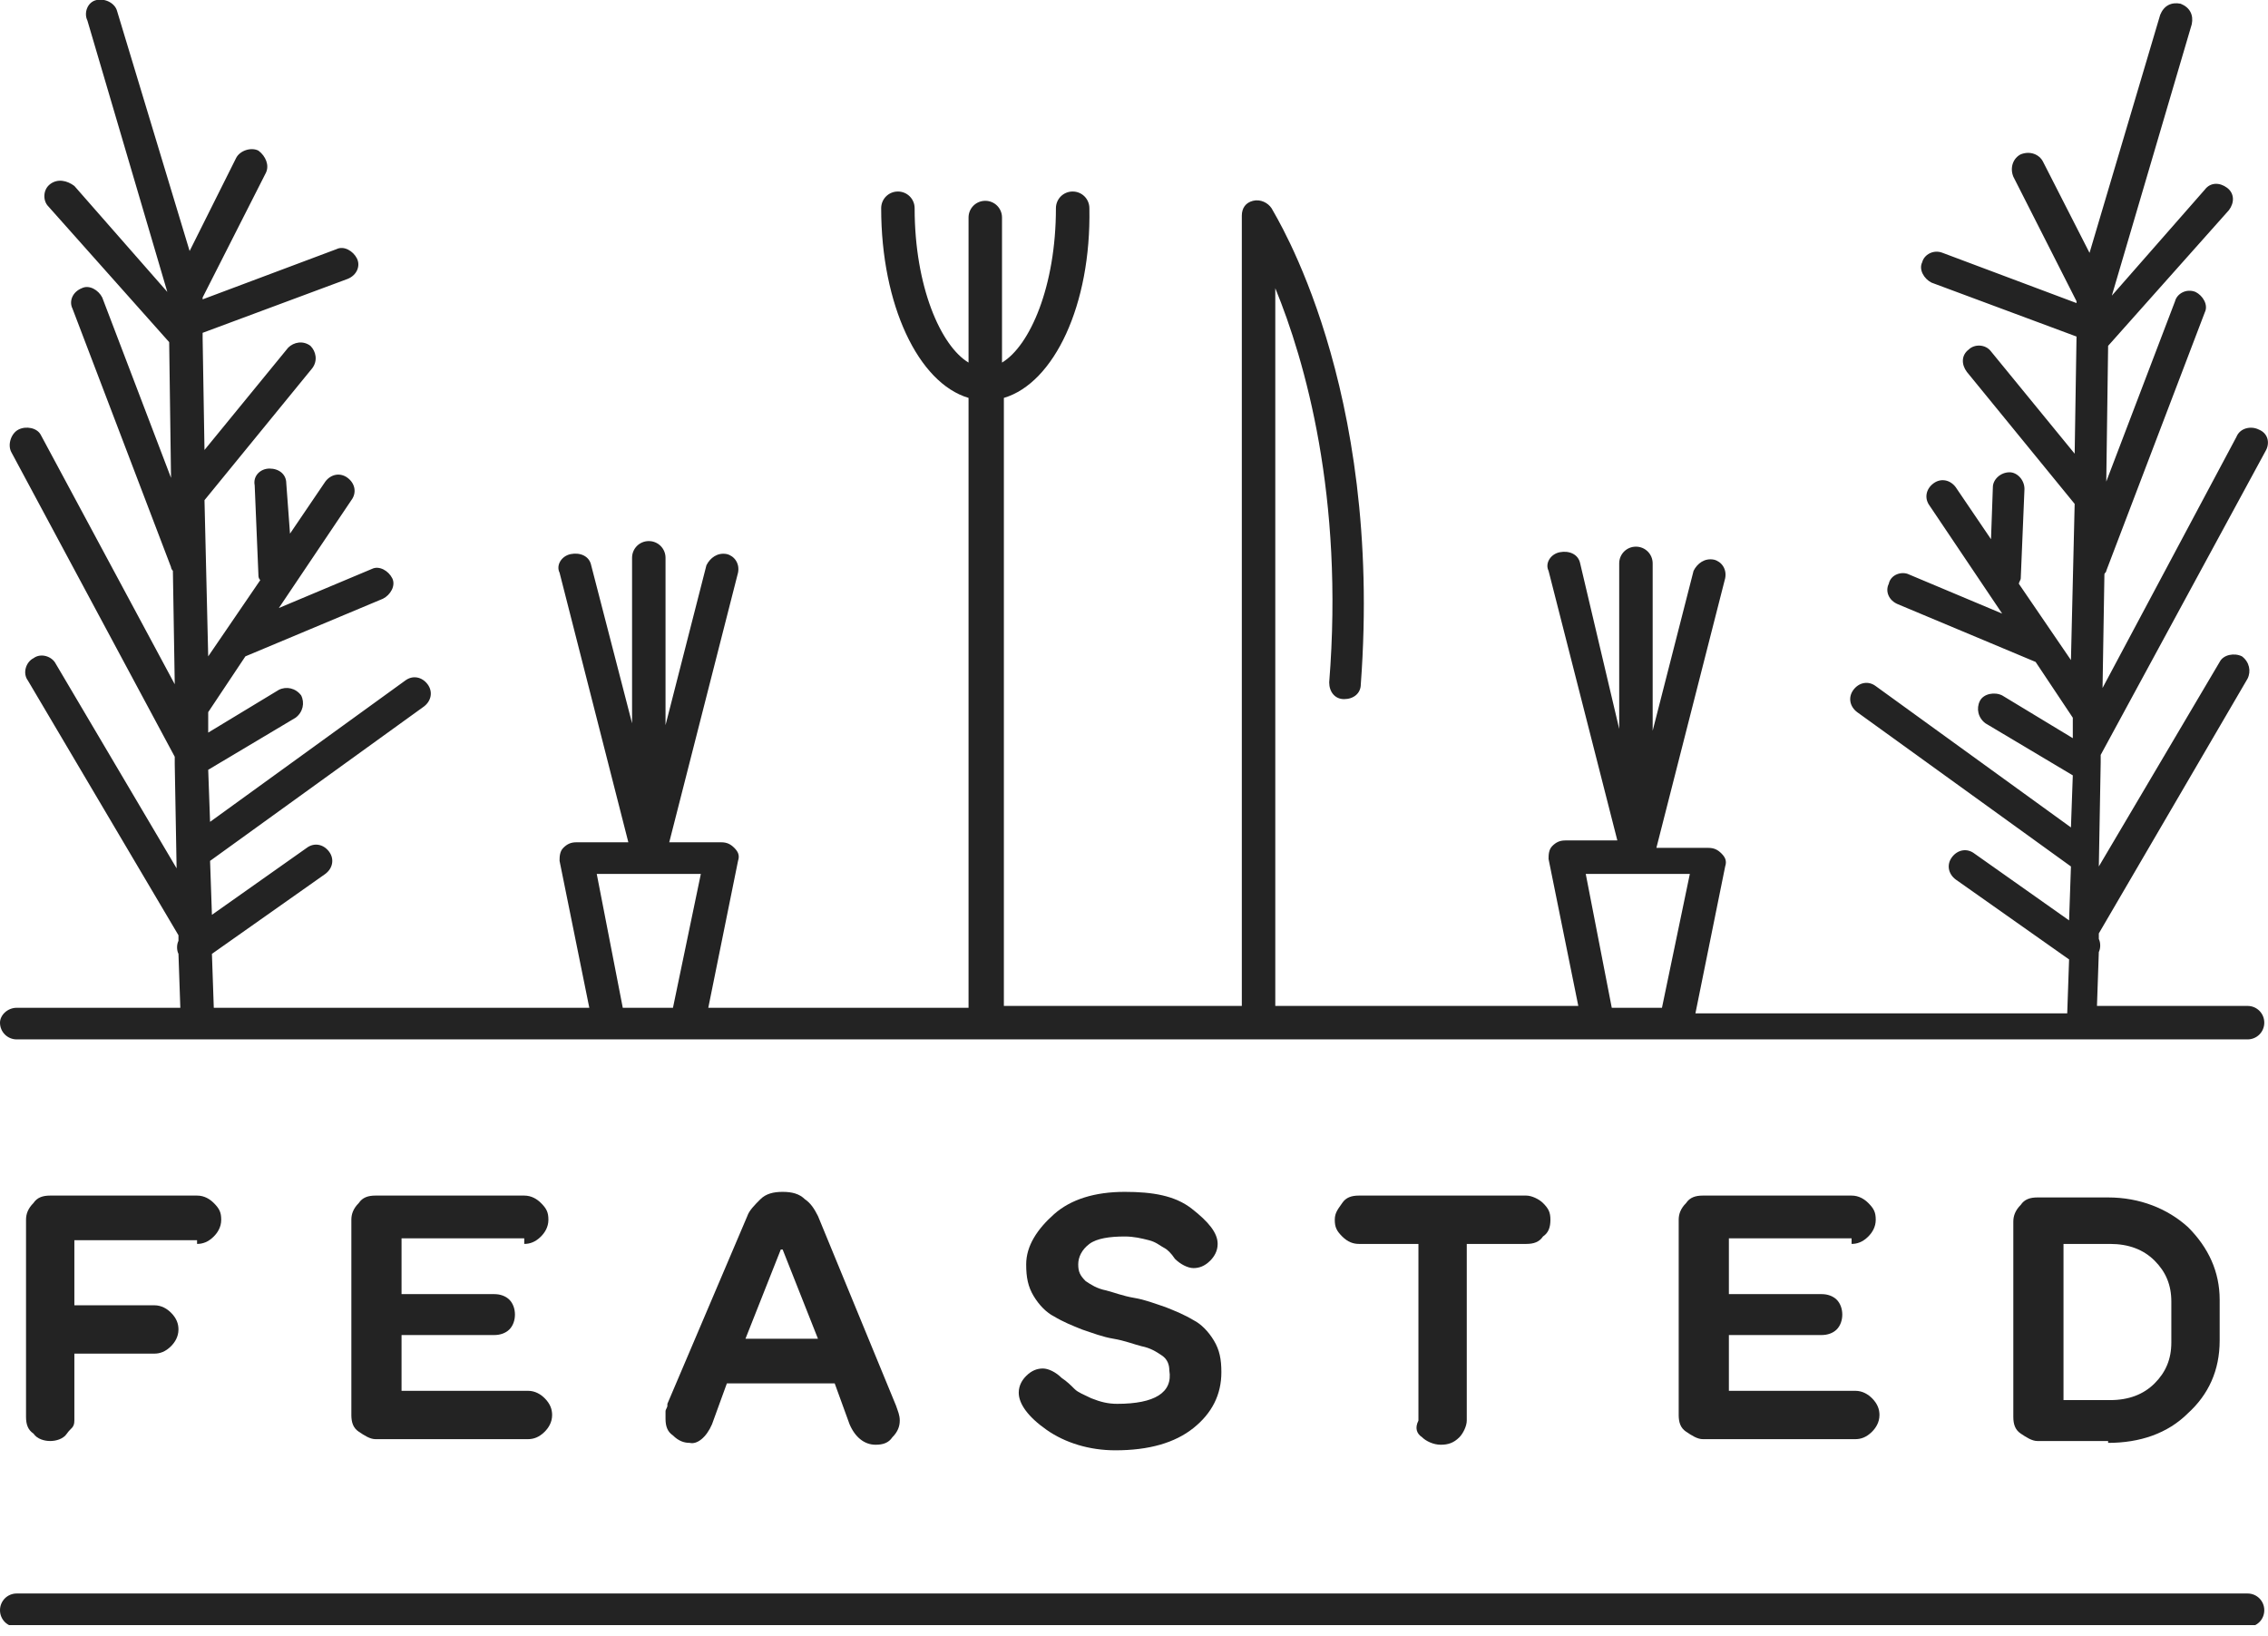 <svg width="122" height="88" viewBox="0 0 122 88" fill="none" xmlns="http://www.w3.org/2000/svg">
<g clip-path="url(#clip0)">
<path d="M120.9 85.7H0.9C0.4 85.7 0 86.1 0 86.6C0 87.1 0.4 87.5 0.9 87.5H120.9C121.4 87.5 121.8 87.1 121.8 86.6C121.8 86.1 121.4 85.7 120.9 85.7Z" fill="#232323"/>
<path d="M121.5 23.1C121.1 22.9 120.5 23 120.3 23.5L113.1 37L113.2 30.9C113.2 30.8 113.3 30.8 113.3 30.7L118.6 16.8C118.8 16.4 118.5 15.9 118.1 15.7C117.6 15.5 117.1 15.8 117 16.2L113.3 25.9L113.4 18.6L119.9 11.3C120.2 10.9 120.2 10.4 119.8 10.1C119.4 9.8 118.9 9.8 118.6 10.2L113.6 15.9L117.9 1.3C118 0.8 117.8 0.4 117.3 0.2C116.8 0.1 116.4 0.3 116.2 0.8L112.4 13.6L109.9 8.7C109.7 8.3 109.2 8.1 108.7 8.3C108.3 8.5 108.1 9 108.3 9.5L111.7 16.2V16.3L104.5 13.6C104 13.4 103.5 13.7 103.4 14.1C103.2 14.5 103.5 15 103.9 15.2L111.7 18.1L111.6 24.4L107.1 18.9C106.8 18.5 106.2 18.5 105.9 18.8C105.5 19.1 105.5 19.6 105.8 20L111.6 27.1L111.4 35.5L108.6 31.4C108.6 31.3 108.7 31.2 108.7 31.1L108.9 26.3C108.9 25.8 108.5 25.4 108.1 25.4C107.6 25.4 107.2 25.8 107.2 26.2L107.1 29L105.2 26.2C104.9 25.8 104.4 25.7 104 26C103.6 26.3 103.5 26.8 103.8 27.2L107.7 33L102.7 30.9C102.3 30.7 101.7 30.9 101.6 31.4C101.4 31.8 101.6 32.3 102.1 32.5L109.5 35.6L111.5 38.6V39.7L107.7 37.4C107.3 37.2 106.7 37.3 106.5 37.7C106.3 38.1 106.4 38.6 106.8 38.9L111.5 41.7L111.4 44.5L100.9 36.9C100.5 36.6 100 36.7 99.7 37.1C99.4 37.5 99.5 38 99.9 38.3L111.4 46.6L111.3 49.5L106.2 45.9C105.8 45.6 105.3 45.7 105 46.1C104.7 46.5 104.8 47 105.2 47.3L111.3 51.6L111.2 54.5H91.2L92.8 46.6C92.9 46.3 92.8 46.1 92.6 45.9C92.4 45.7 92.2 45.6 91.9 45.6H89.1L92.8 31.1C92.9 30.6 92.6 30.2 92.2 30.1C91.7 30 91.3 30.3 91.1 30.7L88.9 39.3V30.3C88.9 29.8 88.5 29.4 88 29.4C87.5 29.4 87.1 29.8 87.1 30.3V39.2L85 30.3C84.9 29.8 84.4 29.6 83.9 29.7C83.4 29.8 83.1 30.3 83.3 30.7L87 45.2H84.2C83.9 45.2 83.7 45.3 83.5 45.5C83.3 45.7 83.3 46 83.3 46.2L84.9 54.1H68.6V15.5C70.2 19.4 72.3 26.7 71.5 36.7C71.5 37.2 71.8 37.6 72.3 37.6C72.8 37.6 73.2 37.3 73.2 36.8C74.4 20.7 68.6 11.6 68.4 11.2C68.2 10.9 67.8 10.7 67.4 10.8C67 10.9 66.8 11.2 66.8 11.6V54.1H54V21.4C56.7 20.6 58.7 16.4 58.6 11.2C58.6 10.7 58.2 10.3 57.7 10.3C57.2 10.3 56.8 10.7 56.8 11.2C56.8 15.4 55.4 18.6 53.9 19.5V11.7C53.9 11.2 53.5 10.8 53 10.8C52.5 10.8 52.1 11.2 52.1 11.7V19.5C50.6 18.6 49.2 15.4 49.2 11.2C49.2 10.7 48.8 10.3 48.3 10.3C47.8 10.3 47.4 10.7 47.4 11.2C47.4 16.4 49.4 20.6 52.1 21.4V54.2H38.1L39.7 46.3C39.8 46 39.7 45.8 39.5 45.6C39.3 45.4 39.1 45.3 38.8 45.3H36L39.7 30.8C39.8 30.3 39.5 29.9 39.1 29.8C38.6 29.7 38.2 30 38 30.4L35.8 39V30C35.8 29.5 35.4 29.1 34.9 29.1C34.4 29.1 34 29.5 34 30V38.9L31.8 30.4C31.7 29.9 31.2 29.7 30.7 29.8C30.2 29.9 29.9 30.4 30.1 30.8L33.8 45.3H31C30.7 45.3 30.5 45.4 30.3 45.6C30.1 45.8 30.1 46.1 30.1 46.3L31.7 54.2H11.5L11.4 51.3L17.5 47C17.9 46.7 18 46.2 17.7 45.8C17.4 45.4 16.9 45.3 16.5 45.6L11.4 49.2L11.3 46.3L22.8 38C23.2 37.7 23.3 37.2 23 36.8C22.7 36.4 22.2 36.3 21.8 36.6L11.3 44.2L11.2 41.4L15.9 38.6C16.3 38.3 16.4 37.8 16.2 37.4C15.9 37 15.4 36.9 15 37.1L11.2 39.4V38.3L13.2 35.3L20.6 32.2C21 32 21.3 31.5 21.1 31.1C20.9 30.7 20.4 30.4 20 30.6L15 32.7L18.9 26.9C19.2 26.5 19.1 26 18.7 25.7C18.3 25.4 17.8 25.5 17.5 25.9L15.6 28.7L15.4 26C15.4 25.5 15 25.2 14.5 25.2C14 25.2 13.6 25.6 13.7 26.1L13.9 30.9C13.9 31 13.9 31.1 14 31.2L11.2 35.3L11 26.9L16.8 19.8C17.1 19.4 17 18.9 16.7 18.6C16.3 18.3 15.8 18.4 15.5 18.7L11 24.2L10.9 18.2V17.9L18.7 15C19.2 14.8 19.4 14.3 19.2 13.9C19 13.5 18.5 13.2 18.1 13.4L10.9 16.1V16L14.3 9.3C14.5 8.9 14.3 8.4 13.9 8.1C13.5 7.9 12.9 8.1 12.7 8.5L10.2 13.5L6.3 0.6C6.2 0.2 5.7 -0.1 5.2 2.81632e-06C4.7 0.1 4.5 0.7 4.7 1.1L9 15.7L4 10C3.6 9.7 3.1 9.6 2.7 9.9C2.3 10.2 2.3 10.8 2.6 11.1L9.1 18.4L9.2 25.7L5.5 16C5.3 15.6 4.8 15.3 4.4 15.5C3.9 15.7 3.7 16.2 3.9 16.6L9.2 30.5C9.2 30.6 9.3 30.7 9.3 30.7L9.4 36.8L2.2 23.4C2 23 1.4 22.9 1 23.1C0.6 23.3 0.4 23.9 0.6 24.3L9.4 40.7C9.4 40.8 9.4 41 9.4 41.1L9.5 46.7L3 35.7C2.8 35.3 2.2 35.1 1.8 35.4C1.4 35.6 1.2 36.2 1.5 36.6L9.6 50.3V50.6C9.5 50.8 9.5 51.1 9.6 51.3L9.7 54.2H0.9C0.4 54.2 0 54.6 0 55C0 55.5 0.4 55.9 0.9 55.9H36.8C36.9 55.9 36.9 55.9 37 55.9C37.1 55.9 37.1 55.9 37.1 55.9H52.9C53 55.9 53 55.9 53.1 55.9C53.2 55.9 53.2 55.9 53.3 55.9H90C90.1 55.9 90.1 55.9 90.2 55.9C90.3 55.9 90.3 55.9 90.3 55.9H120.9C121.4 55.9 121.8 55.5 121.8 55C121.8 54.5 121.4 54.1 120.9 54.1H112.8L112.9 51.2C113 51 113 50.7 112.9 50.5V50.2L120.9 36.5C121.1 36.1 121 35.6 120.6 35.3C120.2 35.1 119.6 35.2 119.4 35.6L112.9 46.6L113 41C113 40.9 113 40.7 113 40.6L121.9 24.2C122.1 23.8 122 23.3 121.5 23.1ZM85.3 47H90.9L89.4 54.2H86.7L85.3 47ZM32.1 47H37.7L36.2 54.2H33.5L32.1 47Z" fill="#232323"/>
<path d="M10.6 66.9C10.9 66.9 11.2 66.8 11.5 66.5C11.7 66.3 11.9 66 11.9 65.6C11.9 65.2 11.8 65 11.5 64.7C11.3 64.5 11 64.3 10.6 64.3H2.7C2.3 64.3 2 64.4 1.8 64.7C1.5 65 1.4 65.3 1.4 65.6V76.2C1.4 76.6 1.5 76.9 1.8 77.1C2 77.4 2.4 77.5 2.7 77.5C3 77.5 3.4 77.4 3.6 77.1C3.8 76.8 4 76.8 4 76.4V72.8H8.3C8.6 72.8 8.9 72.7 9.2 72.4C9.4 72.2 9.6 71.9 9.6 71.5C9.6 71.2 9.5 70.9 9.2 70.6C9 70.4 8.7 70.2 8.3 70.2H4V66.7H10.6V66.9Z" fill="#232323"/>
<path d="M28.2 66.9C28.5 66.9 28.8 66.8 29.1 66.5C29.3 66.3 29.5 66 29.5 65.6C29.5 65.2 29.4 65 29.1 64.7C28.9 64.5 28.6 64.3 28.2 64.3H20.2C19.8 64.3 19.5 64.4 19.3 64.7C19 65 18.9 65.3 18.9 65.6V76.1C18.9 76.5 19 76.8 19.3 77C19.6 77.2 19.9 77.4 20.2 77.4H28.4C28.7 77.4 29 77.3 29.3 77C29.5 76.8 29.7 76.5 29.7 76.1C29.7 75.8 29.6 75.5 29.3 75.2C29.1 75 28.8 74.8 28.4 74.8H21.6V71.8H26.6C26.9 71.8 27.2 71.7 27.4 71.5C27.6 71.3 27.7 71 27.7 70.7C27.7 70.4 27.6 70.1 27.4 69.9C27.2 69.7 26.9 69.6 26.6 69.6H21.6V66.6H28.2V66.9Z" fill="#232323"/>
<path d="M38.3 76.6L39.1 74.4H44.9L45.7 76.6C46 77.3 46.5 77.7 47.1 77.7C47.5 77.7 47.8 77.6 48 77.3C48.3 77 48.4 76.7 48.4 76.4C48.4 76.1 48.3 75.9 48.2 75.6L44 65.4C43.8 65 43.6 64.7 43.3 64.5C43 64.2 42.6 64.1 42.1 64.1C41.6 64.1 41.2 64.2 40.9 64.5C40.6 64.8 40.3 65.1 40.2 65.4L35.9 75.5V75.6C35.9 75.7 35.8 75.8 35.8 75.9C35.8 76 35.8 76.2 35.8 76.3C35.8 76.7 35.9 77 36.2 77.2C36.5 77.5 36.8 77.6 37.1 77.6C37.5 77.7 38 77.3 38.3 76.6ZM42 67.2H42.1L44 72H40.1L42 67.2Z" fill="#232323"/>
<path d="M60.1 75.5C59.6 75.5 59.2 75.4 58.7 75.2C58.3 75 58 74.9 57.8 74.7C57.6 74.5 57.4 74.3 57.1 74.1C56.8 73.8 56.4 73.6 56.1 73.6C55.8 73.6 55.5 73.7 55.2 74C55 74.2 54.8 74.5 54.8 74.9C54.8 75.5 55.3 76.2 56.3 76.9C57.3 77.6 58.6 78 60 78C61.8 78 63.2 77.6 64.2 76.8C65.2 76 65.7 75 65.7 73.8C65.7 73.1 65.6 72.6 65.3 72.1C65 71.6 64.6 71.2 64.2 71C63.7 70.7 63.2 70.5 62.7 70.3C62.1 70.1 61.6 69.9 61 69.8C60.4 69.7 59.9 69.5 59.5 69.4C59 69.3 58.7 69.1 58.4 68.9C58.1 68.6 58 68.4 58 68C58 67.6 58.2 67.2 58.6 66.9C59 66.6 59.7 66.5 60.5 66.5C61 66.5 61.4 66.6 61.8 66.7C62.2 66.8 62.4 67 62.6 67.1C62.8 67.2 63 67.4 63.2 67.7C63.5 68 63.9 68.2 64.2 68.2C64.5 68.2 64.8 68.1 65.1 67.8C65.3 67.6 65.5 67.3 65.5 66.9C65.5 66.3 65 65.7 64.1 65C63.2 64.3 62 64.1 60.5 64.1C58.9 64.1 57.6 64.5 56.7 65.3C55.8 66.1 55.2 67 55.2 68C55.2 68.7 55.3 69.2 55.6 69.7C55.9 70.2 56.3 70.6 56.7 70.8C57.2 71.1 57.7 71.3 58.2 71.5C58.8 71.7 59.3 71.9 59.9 72C60.5 72.1 61 72.3 61.4 72.4C61.9 72.5 62.2 72.7 62.5 72.9C62.8 73.1 62.9 73.4 62.9 73.7C63.1 74.9 62.1 75.5 60.1 75.5Z" fill="#232323"/>
<path d="M76.5 77.3C76.7 77.5 77.1 77.7 77.5 77.7C77.9 77.7 78.2 77.6 78.5 77.3C78.7 77.1 78.9 76.7 78.9 76.4V66.9H82.1C82.5 66.9 82.8 66.8 83 66.5C83.3 66.3 83.4 66 83.4 65.6C83.4 65.2 83.3 65 83 64.7C82.8 64.5 82.4 64.3 82.1 64.3H73.1C72.7 64.3 72.4 64.4 72.2 64.7C72 65 71.8 65.2 71.8 65.6C71.8 66 71.9 66.2 72.2 66.5C72.5 66.8 72.8 66.9 73.1 66.9H76.3V76.4C76.1 76.8 76.2 77.1 76.5 77.3Z" fill="#232323"/>
<path d="M99.6 66.9C99.9 66.9 100.2 66.8 100.5 66.5C100.7 66.3 100.9 66 100.9 65.6C100.9 65.2 100.8 65 100.5 64.7C100.3 64.5 100 64.3 99.6 64.3H91.6C91.2 64.3 90.9 64.4 90.7 64.7C90.4 65 90.3 65.3 90.3 65.6V76.1C90.3 76.5 90.4 76.8 90.7 77C91 77.2 91.3 77.4 91.6 77.4H99.8C100.1 77.4 100.4 77.3 100.7 77C100.9 76.8 101.1 76.5 101.1 76.1C101.1 75.8 101 75.5 100.7 75.2C100.5 75 100.2 74.8 99.8 74.8H93V71.8H98C98.3 71.8 98.6 71.7 98.8 71.5C99 71.3 99.1 71 99.1 70.7C99.1 70.4 99 70.1 98.8 69.9C98.6 69.7 98.3 69.6 98 69.6H93V66.6H99.6V66.9Z" fill="#232323"/>
<path d="M113.4 77.6C115.1 77.6 116.6 77.1 117.7 76C118.8 75 119.4 73.7 119.4 72.1V69.9C119.4 68.4 118.8 67.1 117.7 66C116.6 65 115.1 64.4 113.4 64.4H109.6C109.2 64.4 108.9 64.5 108.7 64.8C108.4 65.1 108.3 65.4 108.3 65.7V76.2C108.3 76.6 108.4 76.9 108.7 77.1C109 77.3 109.3 77.5 109.6 77.5H113.4V77.6ZM111 66.9H113.5C114.5 66.9 115.3 67.2 115.9 67.8C116.5 68.4 116.8 69.1 116.8 70V72.2C116.8 73.1 116.5 73.8 115.9 74.4C115.3 75 114.5 75.3 113.5 75.3H111V66.9Z" fill="#232323"/>
</g>
<defs>
<clipPath id="clip0">
<rect width="122" height="87.4" fill="white"/>
</clipPath>
</defs>
</svg>
